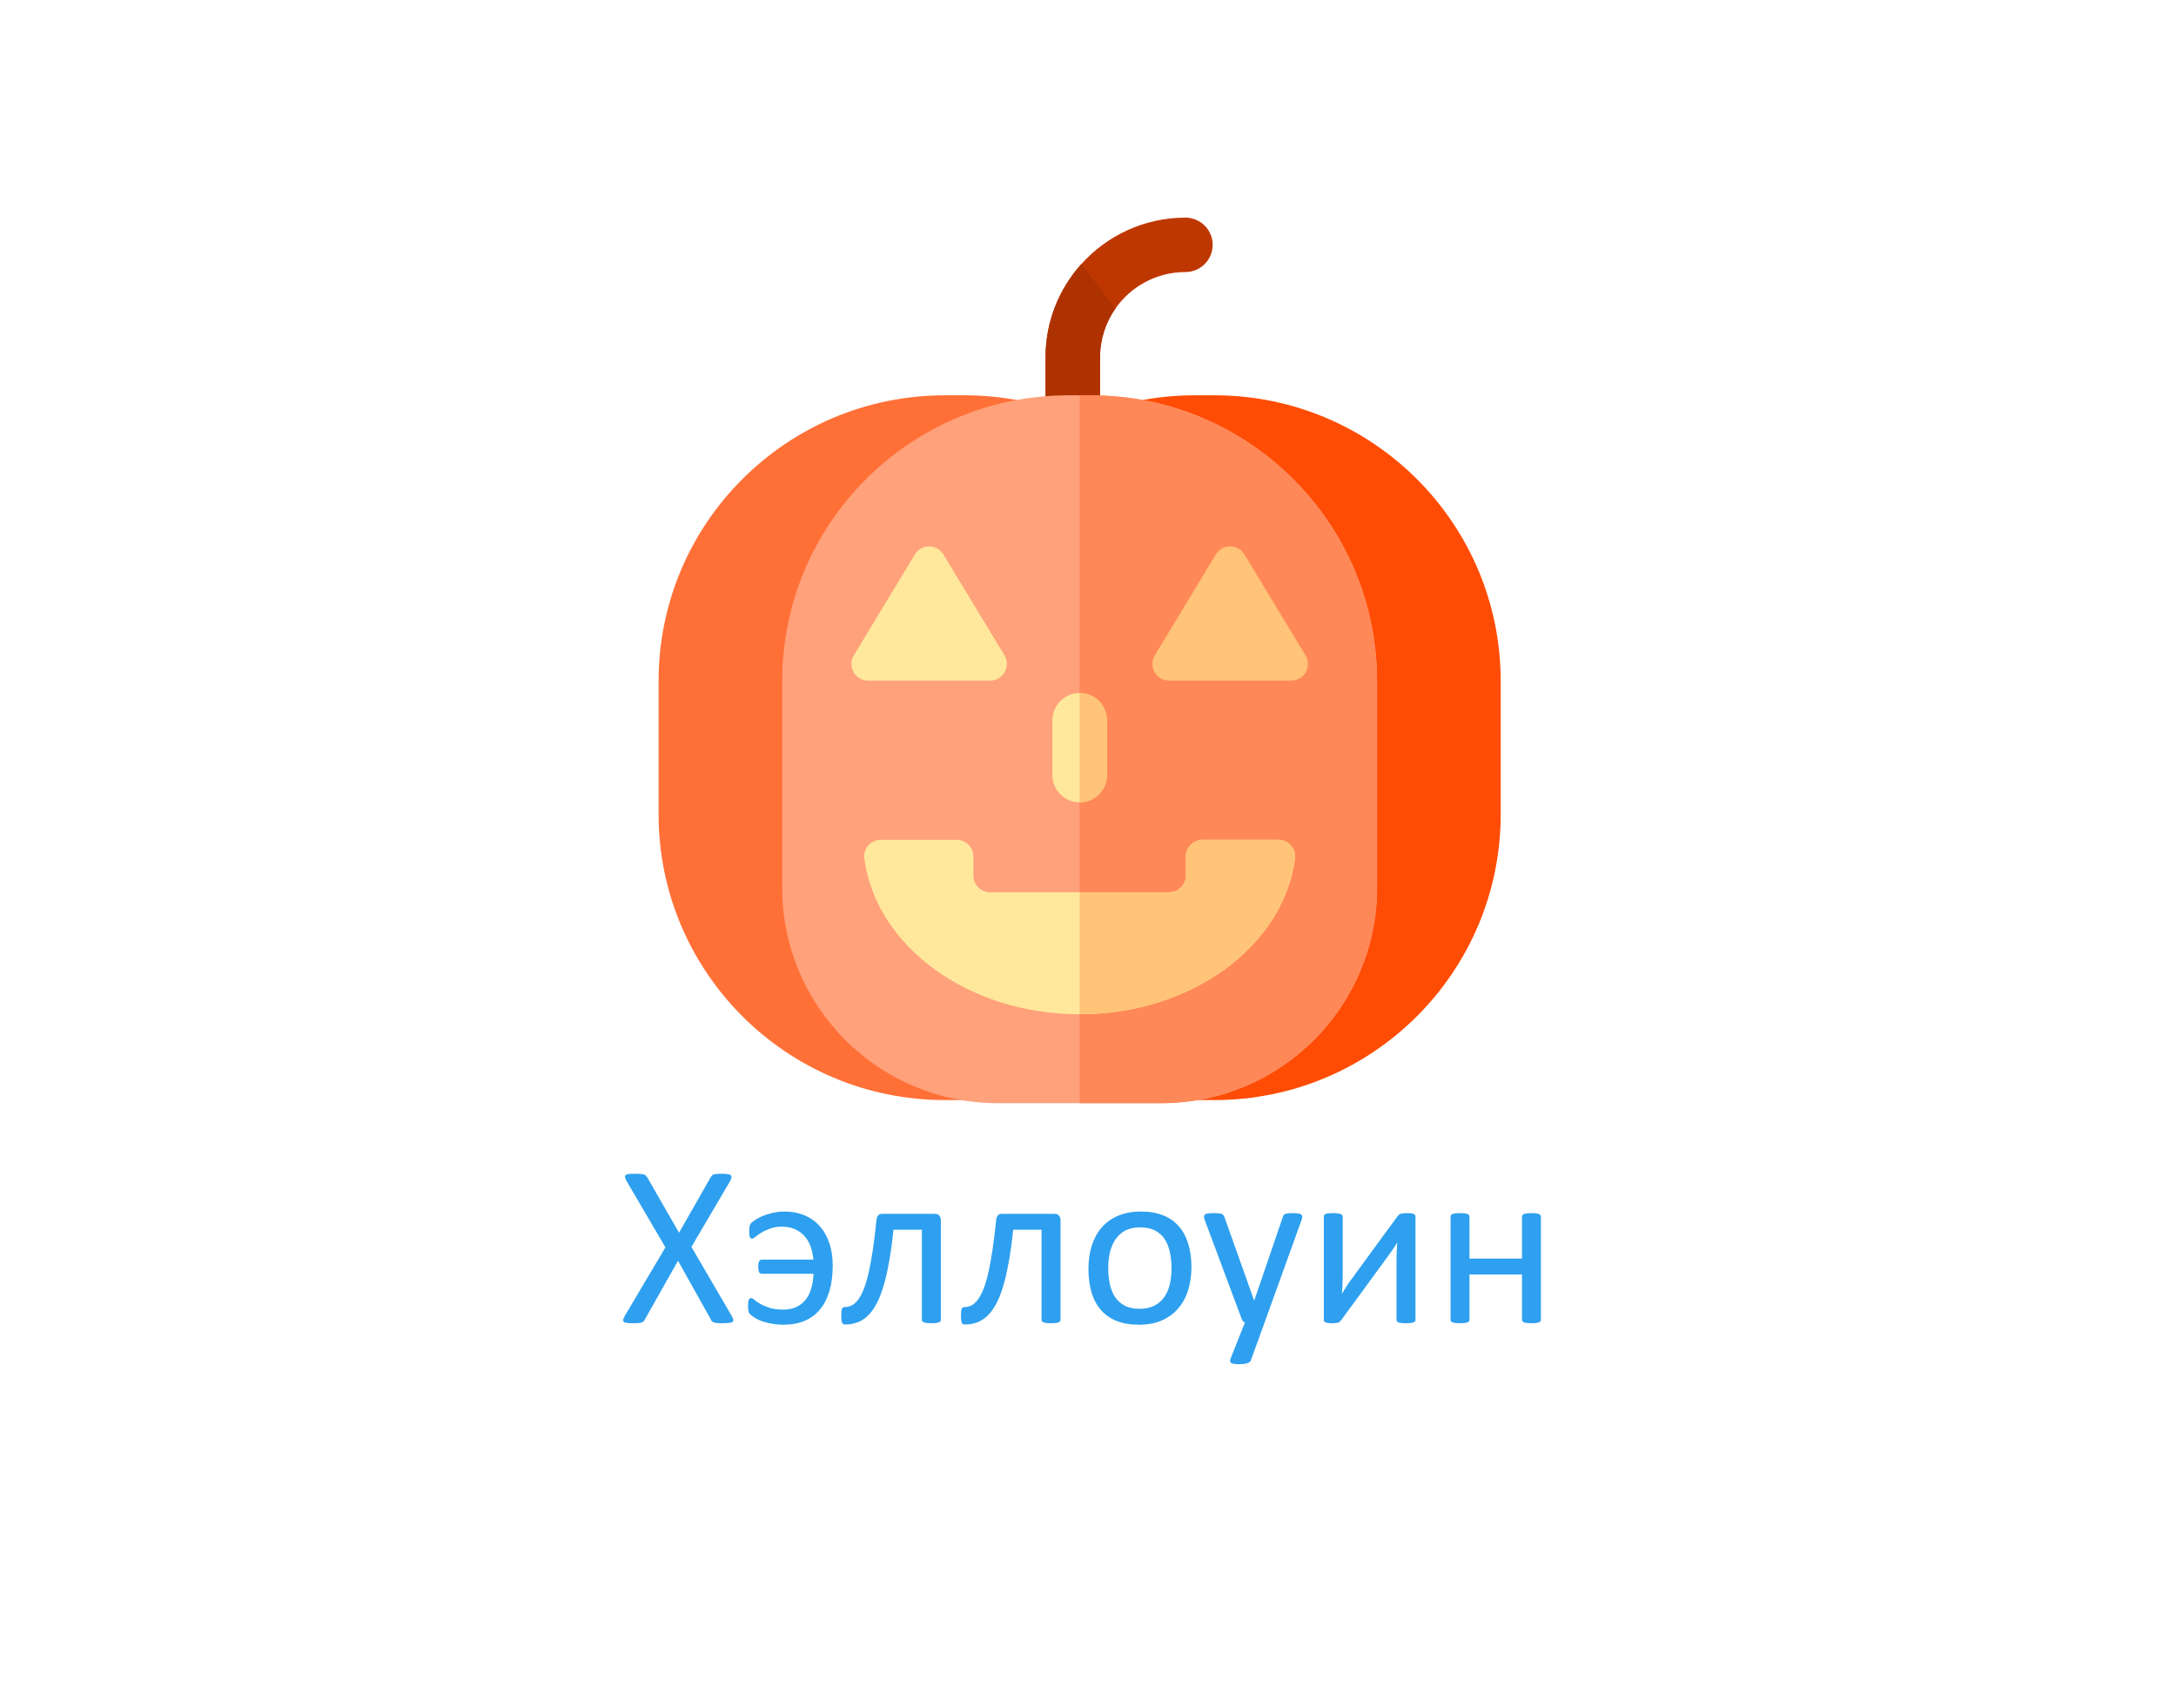 <svg width="130" height="102" viewBox="0 0 130 102" fill="none" xmlns="http://www.w3.org/2000/svg">
<path d="M43.699 78.576C43.758 78.676 43.793 78.756 43.802 78.815C43.815 78.875 43.802 78.922 43.761 78.959C43.72 78.991 43.651 79.011 43.556 79.02C43.465 79.034 43.342 79.041 43.187 79.041C43.041 79.041 42.927 79.037 42.845 79.027C42.763 79.023 42.697 79.011 42.647 78.993C42.601 78.975 42.565 78.954 42.537 78.932C42.514 78.904 42.494 78.87 42.476 78.829L40.507 75.309L38.518 78.829C38.495 78.87 38.47 78.904 38.442 78.932C38.415 78.959 38.376 78.982 38.326 79C38.281 79.014 38.217 79.023 38.135 79.027C38.053 79.037 37.943 79.041 37.807 79.041C37.656 79.041 37.538 79.034 37.451 79.02C37.365 79.011 37.303 78.991 37.267 78.959C37.235 78.922 37.223 78.875 37.232 78.815C37.246 78.756 37.283 78.676 37.342 78.576L39.755 74.509L37.451 70.578C37.397 70.478 37.36 70.398 37.342 70.339C37.328 70.275 37.34 70.227 37.376 70.195C37.412 70.159 37.476 70.136 37.567 70.127C37.658 70.118 37.784 70.113 37.943 70.113C38.08 70.113 38.192 70.118 38.278 70.127C38.365 70.132 38.433 70.143 38.483 70.161C38.533 70.175 38.57 70.198 38.593 70.23C38.616 70.257 38.641 70.289 38.668 70.325L40.568 73.634L42.455 70.325C42.478 70.289 42.501 70.257 42.523 70.23C42.546 70.198 42.578 70.175 42.619 70.161C42.665 70.143 42.726 70.132 42.804 70.127C42.881 70.118 42.986 70.113 43.118 70.113C43.259 70.113 43.373 70.12 43.46 70.134C43.551 70.143 43.615 70.163 43.651 70.195C43.692 70.227 43.708 70.275 43.699 70.339C43.69 70.398 43.658 70.478 43.603 70.578L41.307 74.481L43.699 78.576ZM49.749 75.603C49.749 76.163 49.685 76.662 49.558 77.1C49.43 77.537 49.243 77.906 48.997 78.207C48.751 78.508 48.443 78.738 48.074 78.897C47.705 79.052 47.281 79.13 46.803 79.13C46.557 79.13 46.327 79.109 46.112 79.068C45.898 79.032 45.707 78.984 45.538 78.925C45.374 78.866 45.233 78.799 45.114 78.727C45 78.654 44.918 78.597 44.868 78.556C44.823 78.51 44.788 78.474 44.766 78.446C44.747 78.419 44.731 78.385 44.718 78.344C44.709 78.303 44.702 78.255 44.697 78.2C44.693 78.141 44.69 78.068 44.69 77.981C44.69 77.808 44.706 77.692 44.738 77.633C44.775 77.569 44.82 77.537 44.875 77.537C44.925 77.537 44.991 77.574 45.073 77.647C45.16 77.719 45.276 77.799 45.422 77.886C45.568 77.968 45.75 78.045 45.969 78.118C46.192 78.191 46.465 78.228 46.789 78.228C47.331 78.228 47.76 78.052 48.074 77.701C48.393 77.346 48.569 76.808 48.601 76.088H45.504C45.44 76.088 45.39 76.056 45.353 75.992C45.317 75.924 45.299 75.814 45.299 75.664C45.299 75.514 45.317 75.407 45.353 75.343C45.39 75.274 45.44 75.24 45.504 75.24H48.594C48.566 74.939 48.507 74.668 48.416 74.427C48.325 74.185 48.2 73.98 48.04 73.811C47.88 73.638 47.689 73.506 47.466 73.415C47.247 73.319 46.996 73.272 46.714 73.272C46.445 73.272 46.208 73.31 46.003 73.388C45.802 73.461 45.629 73.543 45.483 73.634C45.338 73.72 45.219 73.802 45.128 73.88C45.041 73.953 44.975 73.989 44.93 73.989C44.902 73.989 44.877 73.982 44.855 73.969C44.836 73.951 44.818 73.925 44.8 73.894C44.786 73.862 44.775 73.816 44.766 73.757C44.761 73.698 44.759 73.625 44.759 73.538C44.759 73.461 44.761 73.397 44.766 73.347C44.775 73.292 44.784 73.246 44.793 73.21C44.802 73.174 44.813 73.144 44.827 73.121C44.841 73.094 44.866 73.064 44.902 73.032C44.939 72.996 45.012 72.941 45.121 72.868C45.235 72.791 45.376 72.716 45.545 72.643C45.718 72.57 45.919 72.506 46.147 72.451C46.374 72.397 46.623 72.369 46.892 72.369C47.311 72.369 47.696 72.442 48.047 72.588C48.398 72.729 48.699 72.939 48.949 73.217C49.204 73.49 49.4 73.828 49.537 74.228C49.678 74.63 49.749 75.088 49.749 75.603ZM56.209 78.829C56.209 78.866 56.2 78.897 56.182 78.925C56.163 78.948 56.134 78.968 56.093 78.986C56.052 79.005 55.995 79.018 55.922 79.027C55.849 79.037 55.758 79.041 55.648 79.041C55.535 79.041 55.441 79.037 55.368 79.027C55.295 79.018 55.236 79.005 55.19 78.986C55.149 78.968 55.12 78.948 55.102 78.925C55.083 78.897 55.074 78.866 55.074 78.829V73.456H53.379C53.306 74.181 53.217 74.826 53.112 75.391C53.012 75.956 52.898 76.448 52.77 76.867C52.643 77.287 52.499 77.64 52.34 77.927C52.18 78.214 52.005 78.446 51.813 78.624C51.627 78.797 51.422 78.922 51.198 79C50.98 79.078 50.745 79.116 50.494 79.116C50.453 79.116 50.417 79.109 50.385 79.096C50.357 79.082 50.335 79.057 50.316 79.02C50.298 78.984 50.285 78.934 50.275 78.87C50.266 78.802 50.262 78.715 50.262 78.61C50.262 78.501 50.264 78.412 50.269 78.344C50.278 78.275 50.289 78.221 50.303 78.18C50.321 78.139 50.342 78.111 50.364 78.098C50.392 78.084 50.423 78.077 50.46 78.077C50.61 78.077 50.754 78.043 50.891 77.975C51.027 77.902 51.155 77.785 51.273 77.626C51.392 77.462 51.504 77.25 51.608 76.99C51.713 76.726 51.809 76.402 51.895 76.019C51.982 75.637 52.064 75.19 52.142 74.68C52.219 74.165 52.292 73.575 52.36 72.909C52.37 72.772 52.401 72.672 52.456 72.608C52.515 72.54 52.597 72.506 52.702 72.506H55.86C55.97 72.506 56.054 72.54 56.113 72.608C56.177 72.672 56.209 72.772 56.209 72.909V78.829ZM63.359 78.829C63.359 78.866 63.35 78.897 63.332 78.925C63.314 78.948 63.284 78.968 63.243 78.986C63.202 79.005 63.145 79.018 63.072 79.027C62.999 79.037 62.908 79.041 62.799 79.041C62.685 79.041 62.592 79.037 62.519 79.027C62.446 79.018 62.386 79.005 62.341 78.986C62.3 78.968 62.27 78.948 62.252 78.925C62.234 78.897 62.225 78.866 62.225 78.829V73.456H60.529C60.456 74.181 60.367 74.826 60.263 75.391C60.162 75.956 60.048 76.448 59.921 76.867C59.793 77.287 59.65 77.64 59.49 77.927C59.331 78.214 59.155 78.446 58.964 78.624C58.777 78.797 58.572 78.922 58.349 79C58.13 79.078 57.895 79.116 57.645 79.116C57.603 79.116 57.567 79.109 57.535 79.096C57.508 79.082 57.485 79.057 57.467 79.02C57.449 78.984 57.435 78.934 57.426 78.87C57.417 78.802 57.412 78.715 57.412 78.61C57.412 78.501 57.414 78.412 57.419 78.344C57.428 78.275 57.44 78.221 57.453 78.18C57.471 78.139 57.492 78.111 57.515 78.098C57.542 78.084 57.574 78.077 57.61 78.077C57.761 78.077 57.904 78.043 58.041 77.975C58.178 77.902 58.305 77.785 58.424 77.626C58.542 77.462 58.654 77.25 58.759 76.99C58.864 76.726 58.959 76.402 59.046 76.019C59.133 75.637 59.215 75.19 59.292 74.68C59.37 74.165 59.442 73.575 59.511 72.909C59.52 72.772 59.552 72.672 59.606 72.608C59.666 72.54 59.748 72.506 59.852 72.506H63.011C63.12 72.506 63.204 72.54 63.264 72.608C63.328 72.672 63.359 72.772 63.359 72.909V78.829ZM71.18 75.685C71.18 76.186 71.114 76.648 70.981 77.072C70.849 77.492 70.651 77.854 70.387 78.159C70.127 78.465 69.799 78.704 69.402 78.877C69.01 79.046 68.555 79.13 68.035 79.13C67.529 79.13 67.087 79.055 66.709 78.904C66.335 78.754 66.023 78.535 65.772 78.248C65.522 77.961 65.335 77.612 65.212 77.202C65.089 76.792 65.027 76.327 65.027 75.808C65.027 75.306 65.091 74.846 65.219 74.427C65.351 74.003 65.547 73.638 65.807 73.333C66.071 73.028 66.399 72.791 66.791 72.622C67.183 72.454 67.641 72.369 68.165 72.369C68.671 72.369 69.111 72.444 69.484 72.595C69.863 72.745 70.177 72.964 70.428 73.251C70.678 73.538 70.865 73.887 70.988 74.297C71.116 74.707 71.18 75.17 71.18 75.685ZM69.99 75.76C69.99 75.427 69.958 75.113 69.894 74.816C69.835 74.52 69.735 74.26 69.594 74.037C69.453 73.814 69.261 73.638 69.019 73.511C68.778 73.379 68.477 73.312 68.117 73.312C67.784 73.312 67.497 73.372 67.256 73.49C67.019 73.609 66.823 73.777 66.668 73.996C66.513 74.21 66.397 74.466 66.319 74.762C66.246 75.058 66.21 75.382 66.21 75.732C66.21 76.07 66.24 76.386 66.299 76.683C66.363 76.979 66.465 77.239 66.606 77.462C66.752 77.681 66.946 77.856 67.188 77.988C67.429 78.116 67.73 78.18 68.09 78.18C68.418 78.18 68.703 78.12 68.944 78.002C69.186 77.883 69.384 77.717 69.539 77.503C69.694 77.289 69.808 77.034 69.881 76.737C69.954 76.441 69.99 76.115 69.99 75.76ZM75.548 79L74.728 81.263C74.7 81.336 74.63 81.39 74.516 81.427C74.406 81.468 74.238 81.488 74.01 81.488C73.891 81.488 73.796 81.481 73.723 81.468C73.65 81.459 73.593 81.44 73.552 81.413C73.515 81.386 73.495 81.349 73.49 81.304C73.486 81.258 73.497 81.204 73.524 81.14L74.372 79C74.331 78.982 74.292 78.952 74.256 78.911C74.219 78.87 74.194 78.827 74.181 78.781L71.986 72.902C71.95 72.807 71.932 72.731 71.932 72.677C71.932 72.622 71.95 72.579 71.986 72.547C72.023 72.515 72.082 72.495 72.164 72.485C72.246 72.472 72.356 72.465 72.492 72.465C72.629 72.465 72.736 72.469 72.814 72.478C72.891 72.483 72.953 72.495 72.998 72.513C73.044 72.531 73.076 72.558 73.094 72.595C73.117 72.627 73.139 72.672 73.162 72.731L74.919 77.667H74.939L76.635 72.704C76.662 72.618 76.694 72.563 76.731 72.54C76.772 72.513 76.831 72.495 76.908 72.485C76.986 72.472 77.097 72.465 77.243 72.465C77.371 72.465 77.476 72.472 77.558 72.485C77.64 72.495 77.699 72.515 77.735 72.547C77.776 72.579 77.797 72.622 77.797 72.677C77.797 72.731 77.783 72.8 77.756 72.882L75.548 79ZM84.564 78.836C84.564 78.868 84.555 78.897 84.537 78.925C84.519 78.952 84.489 78.975 84.448 78.993C84.407 79.007 84.35 79.018 84.277 79.027C84.204 79.037 84.113 79.041 84.004 79.041C83.894 79.041 83.803 79.037 83.731 79.027C83.658 79.018 83.598 79.007 83.553 78.993C83.507 78.975 83.475 78.952 83.457 78.925C83.439 78.897 83.43 78.868 83.43 78.836V75.295C83.43 75.117 83.434 74.937 83.443 74.755C83.453 74.568 83.464 74.386 83.478 74.208C83.373 74.39 83.257 74.57 83.129 74.748C83.006 74.921 82.88 75.094 82.753 75.268L80.142 78.836C80.11 78.872 80.08 78.904 80.053 78.932C80.03 78.959 79.998 78.982 79.957 79C79.921 79.014 79.873 79.023 79.814 79.027C79.754 79.037 79.681 79.041 79.595 79.041C79.495 79.041 79.412 79.037 79.349 79.027C79.285 79.018 79.232 79.007 79.191 78.993C79.155 78.975 79.128 78.952 79.109 78.925C79.096 78.897 79.089 78.868 79.089 78.836V72.67C79.089 72.638 79.096 72.608 79.109 72.581C79.128 72.554 79.157 72.531 79.198 72.513C79.244 72.495 79.303 72.483 79.376 72.478C79.449 72.469 79.538 72.465 79.643 72.465C79.861 72.465 80.012 72.483 80.094 72.519C80.176 72.551 80.217 72.602 80.217 72.67V76.231C80.217 76.409 80.212 76.587 80.203 76.765C80.194 76.938 80.183 77.111 80.169 77.284C80.274 77.111 80.379 76.942 80.483 76.778C80.593 76.61 80.709 76.446 80.832 76.286L83.478 72.67C83.505 72.633 83.532 72.602 83.56 72.574C83.591 72.547 83.628 72.526 83.669 72.513C83.715 72.495 83.767 72.483 83.826 72.478C83.885 72.469 83.963 72.465 84.059 72.465C84.154 72.465 84.234 72.469 84.298 72.478C84.366 72.483 84.419 72.495 84.455 72.513C84.496 72.531 84.523 72.554 84.537 72.581C84.555 72.608 84.564 72.64 84.564 72.677V78.836ZM92.057 78.829C92.057 78.866 92.047 78.897 92.029 78.925C92.011 78.948 91.981 78.968 91.94 78.986C91.899 79.005 91.842 79.018 91.769 79.027C91.697 79.037 91.606 79.041 91.496 79.041C91.382 79.041 91.289 79.037 91.216 79.027C91.143 79.018 91.086 79.005 91.045 78.986C91.004 78.968 90.974 78.948 90.956 78.925C90.938 78.897 90.929 78.866 90.929 78.829V76.129H87.791V78.829C87.791 78.866 87.782 78.897 87.764 78.925C87.745 78.948 87.716 78.968 87.675 78.986C87.634 79.005 87.577 79.018 87.504 79.027C87.431 79.037 87.338 79.041 87.224 79.041C87.114 79.041 87.023 79.037 86.95 79.027C86.877 79.018 86.818 79.005 86.772 78.986C86.731 78.968 86.702 78.948 86.684 78.925C86.67 78.897 86.663 78.866 86.663 78.829V72.677C86.663 72.64 86.67 72.611 86.684 72.588C86.702 72.561 86.731 72.538 86.772 72.519C86.818 72.497 86.877 72.483 86.95 72.478C87.023 72.469 87.114 72.465 87.224 72.465C87.338 72.465 87.431 72.469 87.504 72.478C87.577 72.483 87.634 72.497 87.675 72.519C87.716 72.538 87.745 72.561 87.764 72.588C87.782 72.611 87.791 72.64 87.791 72.677V75.179H90.929V72.677C90.929 72.64 90.938 72.611 90.956 72.588C90.974 72.561 91.004 72.538 91.045 72.519C91.086 72.497 91.143 72.483 91.216 72.478C91.289 72.469 91.382 72.465 91.496 72.465C91.606 72.465 91.697 72.469 91.769 72.478C91.842 72.483 91.899 72.497 91.94 72.519C91.981 72.538 92.011 72.561 92.029 72.588C92.047 72.611 92.057 72.64 92.057 72.677V78.829Z" fill="#2EA0EF"/>
<path d="M72.448 14.625C72.448 15.522 71.719 16.25 70.82 16.25C69.097 16.25 67.57 17.108 66.646 18.417C66.063 19.244 65.719 20.253 65.719 21.341V25.499C65.719 26.397 64.99 27.125 64.092 27.125C63.192 27.125 62.464 26.397 62.464 25.499V21.341C62.464 19.203 63.274 17.249 64.604 15.772C66.135 14.072 68.355 13 70.82 13C71.719 13 72.448 13.727 72.448 14.625Z" fill="#BF3700"/>
<path d="M66.646 18.417C66.063 19.245 65.719 20.254 65.719 21.341V25.5C65.719 26.397 64.99 27.125 64.092 27.125C63.192 27.125 62.464 26.397 62.464 25.5V21.341C62.464 19.203 63.274 17.249 64.604 15.772L66.646 18.417Z" fill="#AE3200"/>
<path d="M57.619 23.612H56.454C47.005 23.612 39.346 31.257 39.346 40.687V48.636C39.346 58.066 47.005 65.711 56.454 65.711H57.619C67.068 65.711 74.727 58.066 74.727 48.636V40.687C74.727 31.257 67.068 23.612 57.619 23.612Z" fill="#FF7037"/>
<path d="M72.548 23.612H71.383C61.934 23.612 54.275 31.257 54.275 40.687V48.636C54.275 58.066 61.934 65.711 71.383 65.711H72.548C81.996 65.711 89.656 58.066 89.656 48.636V40.687C89.656 31.257 81.996 23.612 72.548 23.612Z" fill="#FF4C04"/>
<path d="M82.27 40.687V53.032C82.27 60.138 76.498 65.897 69.38 65.897H59.621C52.503 65.897 46.731 60.138 46.731 53.032V40.687C46.731 31.257 54.392 23.613 63.84 23.613H65.162C74.609 23.613 82.27 31.257 82.27 40.687Z" fill="#FFA17B"/>
<path d="M82.27 40.687V53.032C82.27 60.138 76.498 65.897 69.38 65.897H64.501V23.613H65.162C74.609 23.613 82.27 31.257 82.27 40.687Z" fill="#FF8859"/>
<path d="M76.38 50.166C76.977 50.166 77.444 50.69 77.366 51.282C76.674 56.519 71.172 60.585 64.501 60.585C57.823 60.585 52.327 56.512 51.636 51.282C51.558 50.69 52.024 50.166 52.622 50.166H57.158C57.707 50.166 58.152 50.61 58.152 51.158V52.304C58.152 52.851 58.596 53.295 59.145 53.295H69.856C70.405 53.295 70.85 52.851 70.85 52.304V51.158C70.85 50.61 71.294 50.166 71.843 50.166H76.38Z" fill="#FFE89C"/>
<path d="M64.501 47.925C63.602 47.925 62.873 47.197 62.873 46.3V43.023C62.873 42.126 63.602 41.398 64.501 41.398C65.4 41.398 66.129 42.126 66.129 43.023V46.3C66.129 47.197 65.4 47.925 64.501 47.925Z" fill="#FFE89C"/>
<path d="M77.366 51.282C76.674 56.518 71.172 60.586 64.501 60.586V53.296H69.857C70.405 53.296 70.85 52.852 70.85 52.304V51.158C70.85 50.61 71.295 50.166 71.844 50.166H76.379C76.977 50.166 77.444 50.689 77.366 51.282Z" fill="#FFC477"/>
<path d="M66.129 43.023V46.299C66.129 47.197 65.4 47.925 64.501 47.925V41.398C65.4 41.398 66.129 42.126 66.129 43.023Z" fill="#FFC477"/>
<path d="M60.008 39.144L56.364 33.121C55.976 32.479 55.043 32.479 54.655 33.121L51.011 39.144C50.609 39.808 51.088 40.655 51.865 40.655H59.154C59.931 40.655 60.41 39.808 60.008 39.144Z" fill="#FFE89C"/>
<path d="M77.991 39.144L74.347 33.121C73.959 32.479 73.026 32.479 72.638 33.121L68.993 39.144C68.592 39.808 69.071 40.655 69.848 40.655H77.137C77.914 40.655 78.393 39.808 77.991 39.144Z" fill="#FFC477"/>
</svg>
